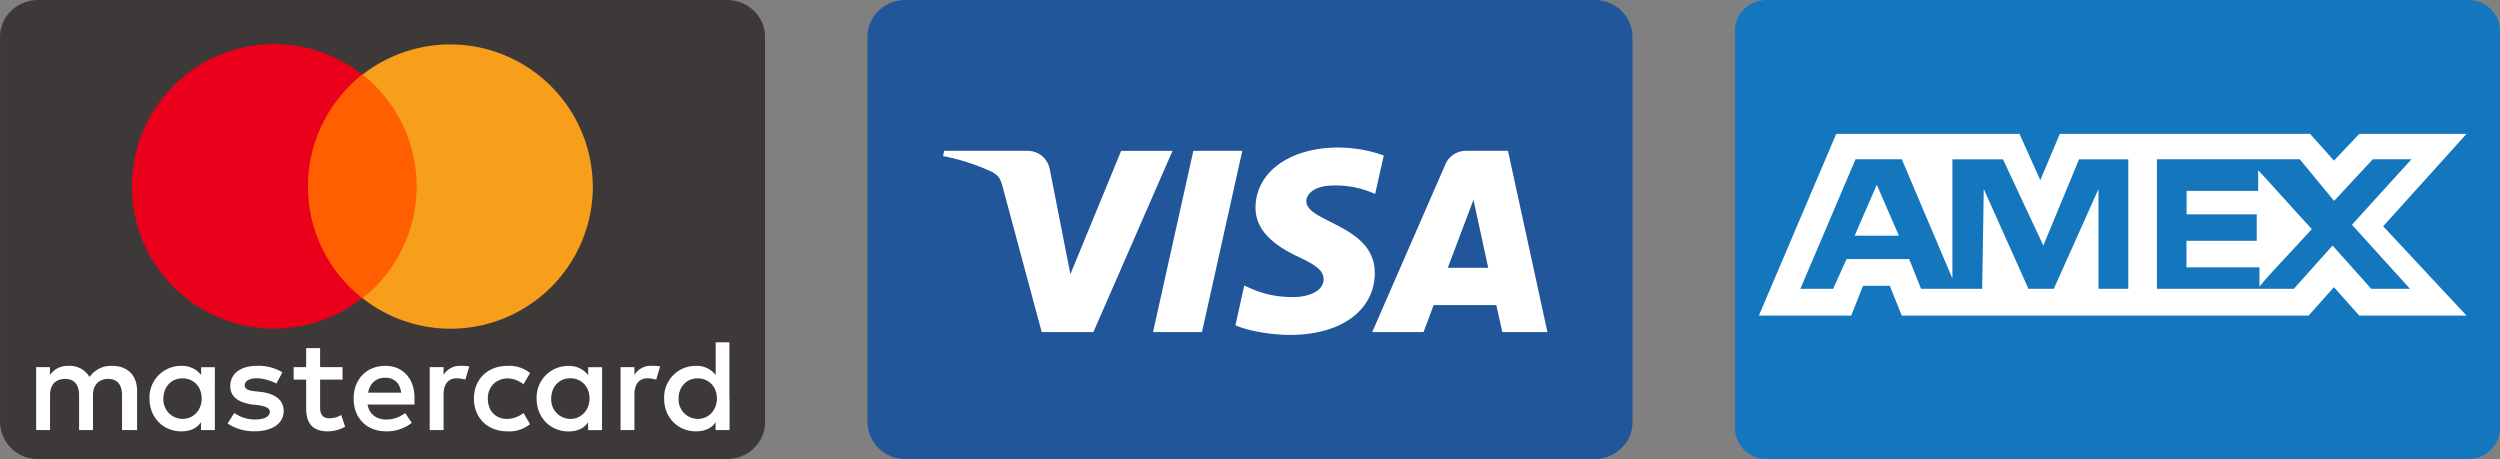<svg xmlns="http://www.w3.org/2000/svg" width="130.709" height="24" viewBox="0 0 34.583 6.35"><rect x="0" y="0" width="34.583" height="6.35" fill="#808080" stroke="none"/><path d="M12 .51c0-.282.236-.51.527-.51h9.53c.29 0 .526.228.526.51v5.33c0 .282-.236.51-.527.51h-9.529A.519.519 0 0 1 12 5.84z" fill="#21569a"/><path d="M17.185 2.086l-.558 2.508h-.677l.558-2.508h.676zm2.842 1.62l.356-.942.204.941h-.56zm.754.888h.625l-.546-2.508h-.576c-.13 0-.24.073-.288.184l-1.014 2.324h.71l.14-.374h.867l.083.374zm-1.764-.819c.003-.662-.952-.698-.946-.994.002-.09.091-.186.286-.21a1.33 1.33 0 0 1 .666.112l.119-.532a1.884 1.884 0 0 0-.632-.11c-.668 0-1.138.34-1.142.828-.004.361.336.562.591.683.264.123.352.201.351.311-.002.168-.21.243-.404.246-.34.005-.537-.088-.694-.159l-.122.55c.158.07.45.13.751.133.71 0 1.174-.337 1.177-.858zM16.22 2.086l-1.095 2.508h-.715l-.538-2.001c-.032-.123-.06-.169-.16-.22a2.92 2.92 0 0 0-.667-.214l.016-.073h1.15c.146 0 .278.094.311.256l.285 1.451.702-1.706h.71z" fill="#fff"/><path d="M0 .51C0 .228.236 0 .527 0h9.53c.29 0 .526.228.526.51v5.33c0 .282-.236.51-.527.51H.527A.519.519 0 0 1 0 5.84z" fill="#3e3939"/><path d="M5.875 1.032H4.151v3.093h1.724" fill="#ff5f00"/><path d="M4.26 2.579c0-.629.296-1.186.75-1.547a1.968 1.968 0 1 0 0 3.092 1.961 1.961 0 0 1-.75-1.546z" fill="#eb001b"/><path d="M8.201 2.579a1.968 1.968 0 0 1-3.186 1.546 1.972 1.972 0 0 0 0-3.093A1.972 1.972 0 0 1 8.2 2.578z" fill="#f79e1b"/><path d="M1.896 5.948v-.543c0-.208-.127-.344-.346-.344a.36.36 0 0 0-.311.154.32.32 0 0 0-.292-.154.296.296 0 0 0-.256.127v-.109H.5v.87h.192v-.48c0-.155.082-.227.21-.227s.192.082.192.227v.48h.192v-.48c0-.155.092-.227.21-.227.129 0 .192.082.192.227v.48h.21zm2.842-.869h-.31v-.263h-.193v.263h-.173v.172h.173v.398c0 .2.083.318.302.318a.502.502 0 0 0 .237-.064L4.72 5.74a.306.306 0 0 1-.165.046c-.091 0-.127-.055-.127-.145v-.39h.31V5.08zm1.626-.018a.257.257 0 0 0-.228.127v-.109h-.192v.87h.192v-.49c0-.145.064-.226.183-.226a.53.53 0 0 1 .118.018l.055-.181c-.036-.01-.091-.01-.128-.01zm-2.457.09a.63.63 0 0 0-.357-.09c-.22 0-.365.108-.365.28 0 .145.11.227.3.254l.093.01c.1.017.155.044.155.09 0 .064-.073.108-.2.108a.504.504 0 0 1-.293-.09l-.092.145a.65.65 0 0 0 .374.108c.256 0 .402-.117.402-.28 0-.154-.118-.236-.301-.263l-.091-.01c-.083-.008-.147-.026-.147-.08 0-.064.065-.1.165-.1.11 0 .219.045.274.072l.082-.154zm5.098-.09a.256.256 0 0 0-.229.127v-.109h-.192v.87h.192v-.49c0-.145.065-.226.183-.226.036 0 .082.009.118.018l.055-.181c-.036-.01-.09-.01-.127-.01zm-2.449.452c0 .264.183.454.466.454a.45.45 0 0 0 .31-.1l-.09-.154a.373.373 0 0 1-.23.082c-.154 0-.264-.11-.264-.281 0-.163.11-.272.265-.28.082 0 .155.027.228.081l.092-.154a.458.458 0 0 0-.311-.1c-.283 0-.466.191-.466.453zm1.773 0V5.08h-.193v.109a.33.33 0 0 0-.273-.127.436.436 0 0 0-.44.453c0 .263.193.453.44.453.127 0 .218-.045.272-.127v.109h.193v-.435zm-.704 0c0-.153.1-.28.265-.28.155 0 .265.118.265.28 0 .155-.11.282-.265.282a.267.267 0 0 1-.265-.28zM5.33 5.061c-.255 0-.438.181-.438.453s.183.453.448.453a.56.56 0 0 0 .356-.118l-.091-.135a.44.44 0 0 1-.256.09c-.119 0-.237-.054-.265-.208h.649v-.072c.009-.281-.156-.463-.403-.463zm0 .164c.12 0 .202.072.22.207h-.457c.018-.117.1-.207.237-.207zm4.76.289v-.778H9.9v.452a.329.329 0 0 0-.273-.127.436.436 0 0 0-.44.453c0 .264.192.453.44.453.127 0 .218-.045.272-.126v.108h.193v-.435zm-.703 0c0-.153.1-.28.265-.28.155 0 .265.117.265.28 0 .155-.11.281-.265.281a.268.268 0 0 1-.265-.28zm-6.415 0V5.08h-.19v.108a.332.332 0 0 0-.275-.127.436.436 0 0 0-.439.453c0 .264.192.453.438.453.128 0 .22-.045.274-.126v.108h.192v-.435zm-.712 0c0-.153.1-.28.265-.28.155 0 .265.117.265.28 0 .155-.11.281-.265.281a.268.268 0 0 1-.265-.28z" fill="#fff"/><path d="M34.142 6.35h-9.7A.434.434 0 0 1 24 5.927V.423c0-.233.198-.423.441-.423h9.701c.243 0 .441.19.441.423v5.504a.434.434 0 0 1-.44.423z" fill="#1477be"/><path d="M25.656 3.26h.612l-.306-.704m5.275.084h-.989v.325h.97v.366h-.972v.367h1.01v.266c.166-.204.353-.388.537-.592l.187-.203c-.248-.266-.495-.55-.742-.814v.285z" fill="#fff"/><path d="M34.12 1.852h-1.483l-.351.37-.33-.37h-3.462l-.27.64-.288-.64h-2.535l-1.07 2.514h1.277l.164-.412h.37l.166.412h5.627l.351-.393.351.393h1.483L32.967 3.13zm-4.679 2.143h-.412v-1.38l-.618 1.38h-.351l-.618-1.38-.022 1.38h-.846l-.164-.411h-.866l-.186.411h-.453l.763-1.792h.64l.7 1.65V2.204h.7l.558 1.193.494-1.193h.681zm3.897 0h-.536l-.535-.598-.536.598h-1.894V2.203h1.976l.475.576.536-.576h.535l-.824.906z" fill="#fff"/></svg>